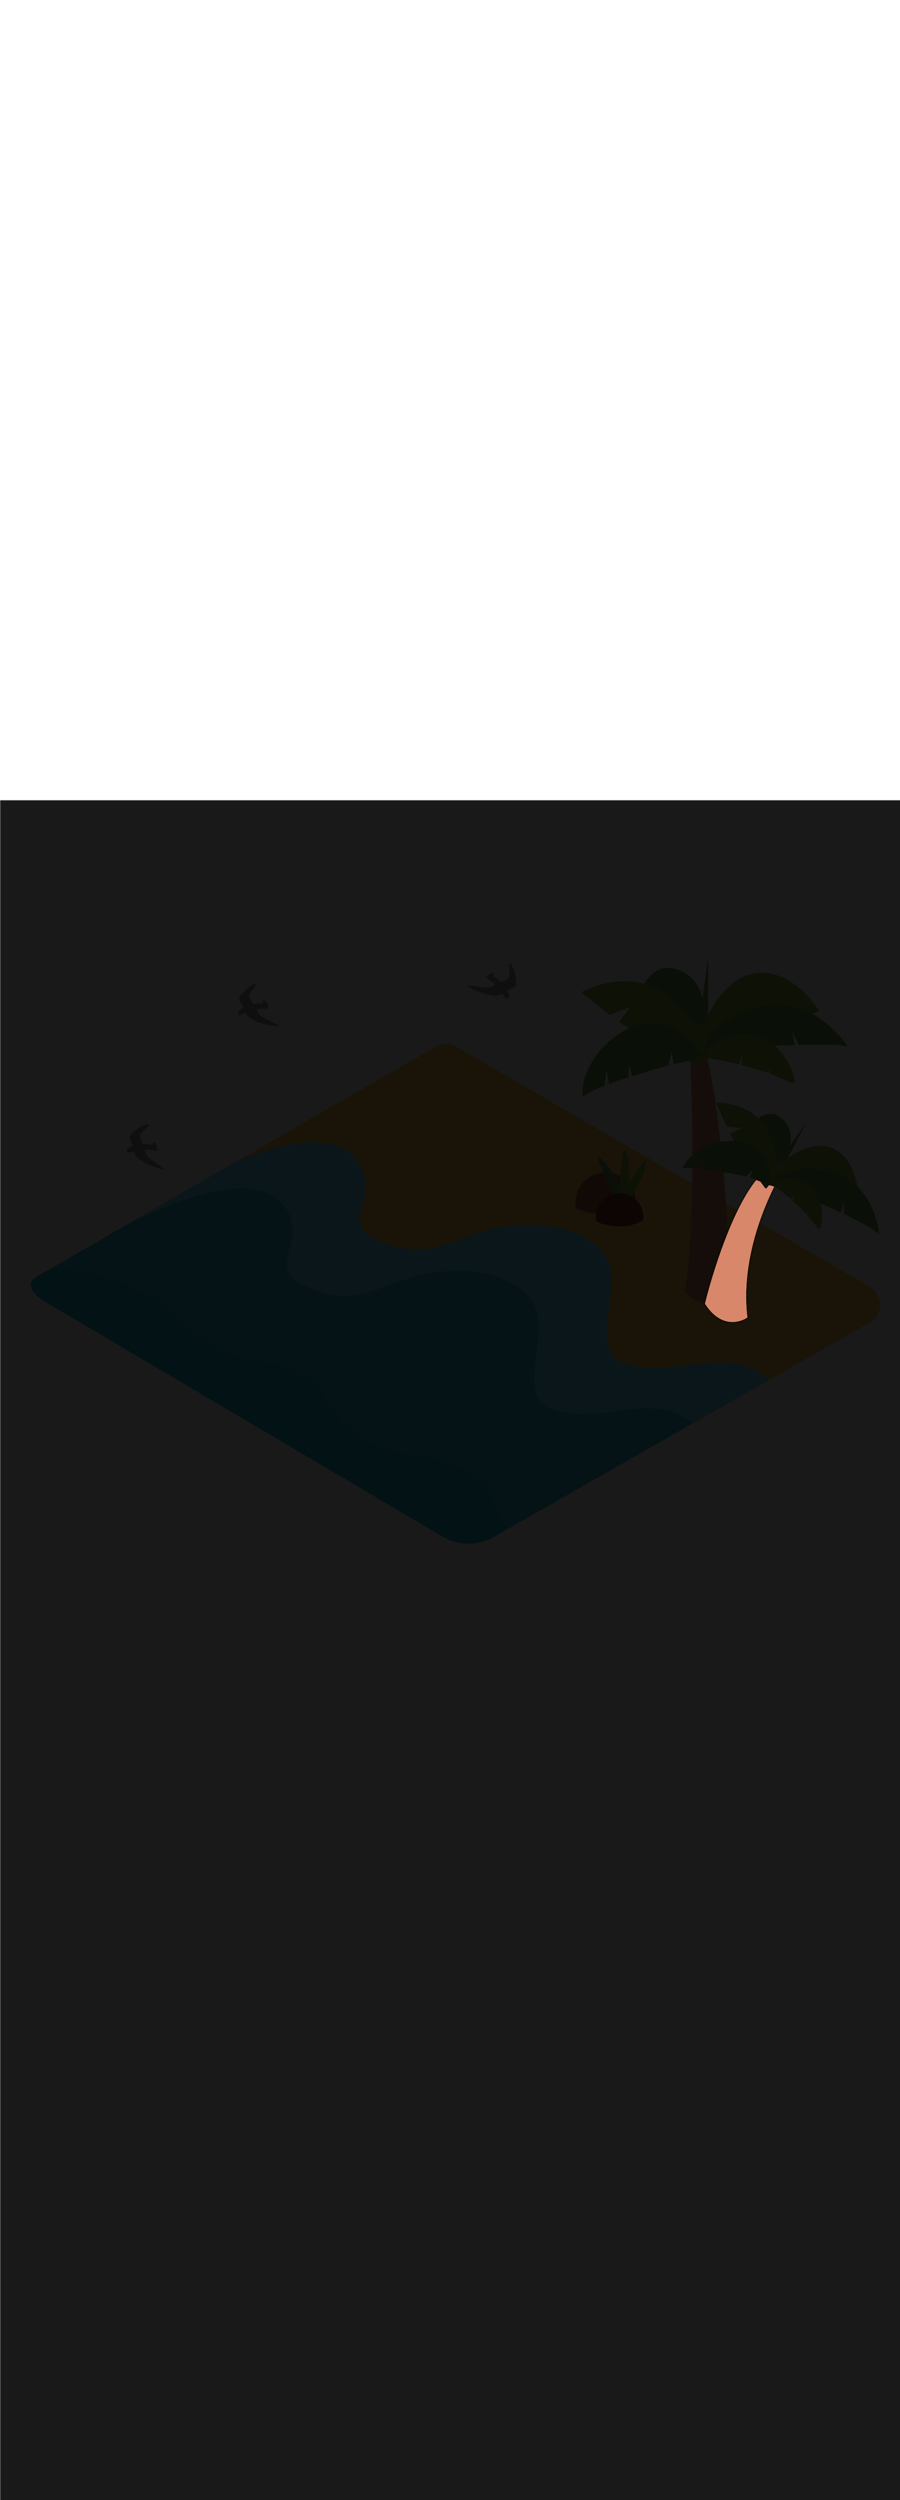 <ns0:svg xmlns:ns0="http://www.w3.org/2000/svg" version="1.1" id="Layer_1" x="0px" y="0px" viewBox="0 0 500 500" style="width: 180px;" xml:space="preserve" data-imageid="summer-landscape-48" imageName="Summer Landscape" class="illustrations_image"><ns0:defs><ns0:mask id="spotlight-mask"><ns0:rect x="0" y="0" width="100%" height="100%" fill="white" opacity="0.9" /><ns0:style type="text/css" fill="black" /><ns0:style type="text/css" style="" fill="black" /><ns0:path class="st8_summer-landscape-48" d="M 391.782 279.974 L 392.094 280.451 L 392.099 280.458 L 392.413 280.921 L 392.417 280.927 L 392.732 281.375 L 392.737 281.382 L 393.053 281.816 L 393.058 281.823 L 393.374 282.242 L 393.38 282.249 L 393.697 282.655 L 393.702 282.662 L 394.02 283.053 L 394.026 283.06 L 394.344 283.438 L 394.35 283.445 L 394.669 283.81 L 394.675 283.817 L 394.995 284.169 L 395.001 284.176 L 395.321 284.514 L 395.327 284.521 L 395.647 284.847 L 395.654 284.854 L 395.974 285.168 L 395.981 285.175 L 396.301 285.476 L 396.309 285.482 L 396.629 285.771 L 396.636 285.778 L 396.956 286.055 L 396.964 286.062 L 397.283 286.327 L 397.292 286.334 L 397.611 286.587 L 397.619 286.594 L 397.938 286.836 L 397.947 286.843 L 398.265 287.074 L 398.274 287.08 L 398.592 287.301 L 398.601 287.307 L 398.918 287.516 L 398.927 287.522 L 399.243 287.721 L 399.253 287.727 L 399.568 287.916 L 399.578 287.922 L 399.892 288.1 L 399.902 288.106 L 400.216 288.275 L 400.226 288.28 L 400.538 288.439 L 400.549 288.444 L 400.86 288.594 L 400.87 288.598 L 401.18 288.739 L 401.191 288.743 L 401.499 288.875 L 401.51 288.879 L 401.817 289.001 L 401.827 289.005 L 402.133 289.119 L 402.144 289.123 L 402.448 289.228 L 402.458 289.232 L 402.761 289.329 L 402.771 289.332 L 403.072 289.421 L 403.083 289.424 L 403.381 289.505 L 403.392 289.508 L 403.689 289.581 L 403.699 289.584 L 403.994 289.649 L 404.005 289.652 L 404.297 289.71 L 404.308 289.712 L 404.598 289.764 L 404.608 289.766 L 404.896 289.811 L 404.907 289.812 L 405.192 289.85 L 405.203 289.852 L 405.485 289.883 L 405.496 289.884 L 405.776 289.91 L 405.786 289.911 L 406.064 289.93 L 406.074 289.931 L 406.349 289.944 L 406.359 289.945 L 406.631 289.953 L 406.641 289.953 L 406.91 289.956 L 406.92 289.956 L 407.185 289.953 L 407.195 289.953 L 407.458 289.945 L 407.467 289.945 L 407.727 289.933 L 407.736 289.932 L 407.993 289.915 L 408.002 289.915 L 408.255 289.893 L 408.264 289.892 L 408.513 289.867 L 408.522 289.866 L 408.768 289.836 L 408.776 289.835 L 409.019 289.802 L 409.027 289.801 L 409.266 289.764 L 409.274 289.763 L 409.509 289.722 L 409.516 289.721 L 409.747 289.678 L 409.755 289.676 L 409.982 289.63 L 409.99 289.628 L 410.213 289.579 L 410.22 289.577 L 410.439 289.526 L 410.446 289.524 L 410.66 289.47 L 410.667 289.468 L 410.878 289.412 L 410.884 289.41 L 411.09 289.352 L 411.097 289.35 L 411.298 289.29 L 411.304 289.288 L 411.501 289.227 L 411.507 289.225 L 411.699 289.162 L 411.705 289.16 L 411.893 289.097 L 411.899 289.095 L 412.081 289.03 L 412.087 289.028 L 412.264 288.962 L 412.27 288.96 L 412.442 288.894 L 412.448 288.892 L 412.615 288.826 L 412.62 288.824 L 412.782 288.757 L 412.788 288.755 L 412.944 288.689 L 412.95 288.687 L 413.101 288.621 L 413.106 288.619 L 413.252 288.553 L 413.257 288.551 L 413.397 288.487 L 413.402 288.484 L 413.536 288.421 L 413.541 288.418 L 413.67 288.356 L 413.674 288.354 L 413.798 288.292 L 413.802 288.29 L 413.919 288.23 L 413.923 288.228 L 414.035 288.17 L 414.039 288.168 L 414.144 288.112 L 414.148 288.11 L 414.247 288.056 L 414.251 288.054 L 414.344 288.002 L 414.348 288 L 414.434 287.951 L 414.438 287.949 L 414.518 287.902 L 414.521 287.9 L 414.595 287.857 L 414.598 287.855 L 414.665 287.815 L 414.669 287.813 L 414.729 287.776 L 414.732 287.774 L 414.786 287.741 L 414.789 287.739 L 414.836 287.709 L 414.839 287.707 L 414.879 287.682 L 414.882 287.68 L 414.914 287.658 L 414.917 287.656 L 414.943 287.639 L 414.946 287.637 L 414.964 287.625 L 414.967 287.623 L 414.978 287.616 L 414.98 287.614 L 414.984 287.611 L 415.023 287.582 L 415.059 287.548 L 415.091 287.511 L 415.12 287.472 L 415.144 287.429 L 415.165 287.385 L 415.181 287.338 L 415.192 287.29 L 415.198 287.242 L 415.2 287.193 L 415.197 287.146 L 415.197 287.146 L 415.05 285.793 L 414.923 284.446 L 414.815 283.101 L 414.726 281.759 L 414.656 280.42 L 414.604 279.083 L 414.57 277.75 L 414.554 276.421 L 414.554 275.096 L 414.572 273.774 L 414.605 272.457 L 414.655 271.144 L 414.72 269.837 L 414.801 268.534 L 414.896 267.236 L 415.006 265.944 L 415.13 264.657 L 415.268 263.377 L 415.419 262.102 L 415.583 260.834 L 415.76 259.573 L 415.949 258.318 L 416.15 257.071 L 416.363 255.831 L 416.586 254.599 L 416.821 253.374 L 417.065 252.158 L 417.32 250.949 L 417.585 249.75 L 417.859 248.559 L 418.141 247.377 L 418.432 246.205 L 418.732 245.041 L 419.039 243.888 L 419.354 242.745 L 419.675 241.612 L 420.003 240.489 L 420.338 239.377 L 420.678 238.276 L 421.024 237.186 L 421.375 236.107 L 421.731 235.04 L 422.092 233.985 L 422.456 232.942 L 422.824 231.912 L 423.195 230.894 L 423.569 229.889 L 423.946 228.897 L 424.325 227.918 L 424.706 226.953 L 425.088 226.001 L 425.471 225.064 L 425.855 224.14 L 426.239 223.232 L 426.623 222.338 L 427.006 221.459 L 427.389 220.595 L 427.77 219.746 L 428.15 218.914 L 428.528 218.097 L 428.903 217.296 L 429.276 216.512 L 429.645 215.744 L 430.012 214.993 L 430.057 214.901 L 430.051 214.897 L 429.927 214.808 L 429.803 214.718 L 429.679 214.628 L 429.555 214.539 L 429.535 214.525 L 429.37 214.48 L 429.141 214.419 L 428.912 214.358 L 428.683 214.297 L 428.454 214.237 L 428.225 214.177 L 427.996 214.118 L 427.767 214.059 L 427.537 214.001 L 427.308 213.943 L 427.283 213.936 L 427.269 213.953 L 427.268 213.954 L 427.135 214.116 L 427.134 214.117 L 427.007 214.272 L 427.006 214.272 L 426.885 214.419 L 426.879 214.426 L 426.861 214.447 L 426.843 214.468 L 426.825 214.489 L 426.807 214.51 L 426.789 214.531 L 426.771 214.551 L 426.753 214.572 L 426.736 214.592 L 426.719 214.612 L 426.701 214.632 L 426.684 214.651 L 426.667 214.671 L 426.65 214.69 L 426.634 214.709 L 426.617 214.728 L 426.601 214.746 L 426.584 214.765 L 426.568 214.783 L 426.552 214.801 L 426.536 214.819 L 426.521 214.836 L 426.505 214.854 L 426.49 214.871 L 426.474 214.888 L 426.459 214.905 L 426.444 214.922 L 426.43 214.938 L 426.415 214.954 L 426.4 214.97 L 426.386 214.986 L 426.372 215.002 L 426.358 215.017 L 426.344 215.032 L 426.331 215.047 L 426.317 215.062 L 426.304 215.077 L 426.291 215.091 L 426.278 215.105 L 426.265 215.119 L 426.252 215.133 L 426.24 215.147 L 426.227 215.16 L 426.215 215.173 L 426.203 215.186 L 426.193 215.197 L 426.171 215.227 L 426.147 215.261 L 426.123 215.294 L 426.074 215.361 L 426.05 215.394 L 426.001 215.461 L 425.977 215.494 L 425.953 215.527 L 425.929 215.561 L 425.904 215.594 L 425.873 215.632 L 425.839 215.668 L 425.801 215.699 L 425.76 215.727 L 425.717 215.75 L 425.672 215.77 L 425.625 215.784 L 425.577 215.794 L 425.528 215.799 L 425.478 215.8 L 425.429 215.795 L 425.381 215.786 L 425.334 215.772 L 425.288 215.753 L 425.245 215.73 L 425.204 215.703 L 425.165 215.672 L 425.13 215.637 L 425.099 215.599 L 424.978 215.436 L 424.735 215.111 L 424.614 214.948 L 424.493 214.786 L 424.372 214.623 L 424.251 214.46 L 424.129 214.298 L 424.008 214.135 L 423.887 213.973 L 423.766 213.81 L 423.645 213.647 L 423.523 213.485 L 423.402 213.322 L 423.281 213.159 L 423.16 212.997 L 422.917 212.672 L 422.796 212.509 L 422.675 212.346 L 422.554 212.184 L 422.432 212.021 L 422.367 211.933 L 422.344 211.925 L 422.272 211.898 L 422.2 211.872 L 422.128 211.845 L 422.057 211.819 L 421.985 211.793 L 421.913 211.767 L 421.841 211.742 L 421.769 211.716 L 421.697 211.691 L 421.625 211.665 L 421.554 211.64 L 421.482 211.615 L 421.41 211.59 L 421.338 211.566 L 421.266 211.541 L 421.194 211.517 L 421.122 211.492 L 421.05 211.468 L 420.978 211.444 L 420.906 211.42 L 420.835 211.397 L 420.763 211.373 L 420.691 211.349 L 420.619 211.326 L 420.547 211.303 L 420.475 211.28 L 420.403 211.257 L 420.331 211.234 L 420.259 211.211 L 420.187 211.189 L 420.115 211.166 L 420.074 211.153 L 419.415 212.004 L 419.409 212.012 L 418.747 212.898 L 418.742 212.905 L 418.086 213.816 L 418.081 213.823 L 417.431 214.758 L 417.427 214.764 L 416.783 215.721 L 416.779 215.727 L 416.141 216.705 L 416.137 216.711 L 415.506 217.71 L 415.503 217.715 L 414.878 218.733 L 414.875 218.739 L 414.256 219.775 L 414.253 219.78 L 413.642 220.834 L 413.639 220.839 L 413.034 221.909 L 413.031 221.914 L 412.433 223 L 412.43 223.005 L 411.839 224.105 L 411.836 224.109 L 411.252 225.223 L 411.25 225.227 L 410.672 226.353 L 410.67 226.357 L 410.099 227.495 L 410.097 227.499 L 409.534 228.647 L 409.532 228.651 L 408.976 229.809 L 408.974 229.813 L 408.425 230.979 L 408.423 230.982 L 407.882 232.156 L 407.88 232.16 L 407.346 233.34 L 407.345 233.343 L 406.818 234.53 L 406.816 234.533 L 406.297 235.723 L 406.296 235.726 L 405.785 236.921 L 405.783 236.924 L 405.28 238.12 L 405.279 238.123 L 404.783 239.322 L 404.782 239.324 L 404.294 240.524 L 404.293 240.526 L 403.813 241.725 L 403.812 241.728 L 403.34 242.925 L 403.339 242.928 L 402.876 244.123 L 402.875 244.125 L 402.419 245.317 L 402.418 245.319 L 401.971 246.507 L 401.97 246.509 L 401.532 247.692 L 401.531 247.694 L 401.101 248.87 L 401.1 248.872 L 400.678 250.041 L 400.678 250.043 L 400.265 251.203 L 400.264 251.205 L 399.859 252.357 L 399.859 252.359 L 399.463 253.5 L 399.463 253.502 L 399.076 254.632 L 399.075 254.633 L 398.698 255.751 L 398.697 255.753 L 398.328 256.858 L 398.328 256.859 L 397.968 257.95 L 397.968 257.951 L 397.617 259.027 L 397.617 259.028 L 397.276 260.087 L 397.275 260.089 L 396.943 261.131 L 396.943 261.132 L 396.62 262.156 L 396.62 262.158 L 396.307 263.163 L 396.307 263.164 L 396.003 264.149 L 396.003 264.15 L 395.709 265.114 L 395.709 265.115 L 395.425 266.057 L 395.424 266.058 L 395.15 266.976 L 395.15 266.978 L 394.886 267.872 L 394.885 267.874 L 394.631 268.743 L 394.631 268.744 L 394.387 269.588 L 394.386 269.589 L 394.152 270.405 L 394.152 270.406 L 393.928 271.195 L 393.928 271.196 L 393.714 271.955 L 393.714 271.957 L 393.511 272.686 L 393.51 272.687 L 393.318 273.386 L 393.317 273.387 L 393.135 274.053 L 393.135 274.055 L 392.963 274.688 L 392.963 274.689 L 392.802 275.289 L 392.802 275.29 L 392.652 275.855 L 392.652 275.856 L 392.512 276.385 L 392.512 276.386 L 392.384 276.878 L 392.384 276.879 L 392.266 277.333 L 392.266 277.335 L 392.16 277.75 L 392.159 277.751 L 392.064 278.126 L 392.064 278.128 L 391.98 278.462 L 391.98 278.464 L 391.907 278.756 L 391.907 278.758 L 391.846 279.008 L 391.846 279.01 L 391.796 279.216 L 391.795 279.218 L 391.757 279.38 L 391.757 279.383 L 391.73 279.499 L 391.729 279.506 L 391.714 279.575 L 391.708 279.611 L 391.705 279.632 L 391.7 279.682 L 391.701 279.732 L 391.707 279.782 L 391.718 279.831 L 391.733 279.879 L 391.753 279.925 L 391.778 279.968 L 391.782 279.974 L 391.782 279.974 Z" id="element_119" fill="black" /><ns0:path class="st8_summer-landscape-48" d="M 391.782 279.974 L 392.094 280.451 L 392.099 280.458 L 392.413 280.921 L 392.417 280.927 L 392.732 281.375 L 392.737 281.382 L 393.053 281.816 L 393.058 281.823 L 393.374 282.242 L 393.38 282.249 L 393.697 282.655 L 393.702 282.662 L 394.02 283.053 L 394.026 283.06 L 394.344 283.438 L 394.35 283.445 L 394.669 283.81 L 394.675 283.817 L 394.995 284.169 L 395.001 284.176 L 395.321 284.514 L 395.327 284.521 L 395.647 284.847 L 395.654 284.854 L 395.974 285.168 L 395.981 285.175 L 396.301 285.476 L 396.309 285.482 L 396.629 285.771 L 396.636 285.778 L 396.956 286.055 L 396.964 286.062 L 397.283 286.327 L 397.292 286.334 L 397.611 286.587 L 397.619 286.594 L 397.938 286.836 L 397.947 286.843 L 398.265 287.074 L 398.274 287.08 L 398.592 287.301 L 398.601 287.307 L 398.918 287.516 L 398.927 287.522 L 399.243 287.721 L 399.253 287.727 L 399.568 287.916 L 399.578 287.922 L 399.892 288.1 L 399.902 288.106 L 400.216 288.275 L 400.226 288.28 L 400.538 288.439 L 400.549 288.444 L 400.86 288.594 L 400.87 288.598 L 401.18 288.739 L 401.191 288.743 L 401.499 288.875 L 401.51 288.879 L 401.817 289.001 L 401.827 289.005 L 402.133 289.119 L 402.144 289.123 L 402.448 289.228 L 402.458 289.232 L 402.761 289.329 L 402.771 289.332 L 403.072 289.421 L 403.083 289.424 L 403.381 289.505 L 403.392 289.508 L 403.689 289.581 L 403.699 289.584 L 403.994 289.649 L 404.005 289.652 L 404.297 289.71 L 404.308 289.712 L 404.598 289.764 L 404.608 289.766 L 404.896 289.811 L 404.907 289.812 L 405.192 289.85 L 405.203 289.852 L 405.485 289.883 L 405.496 289.884 L 405.776 289.91 L 405.786 289.911 L 406.064 289.93 L 406.074 289.931 L 406.349 289.944 L 406.359 289.945 L 406.631 289.953 L 406.641 289.953 L 406.91 289.956 L 406.92 289.956 L 407.185 289.953 L 407.195 289.953 L 407.458 289.945 L 407.467 289.945 L 407.727 289.933 L 407.736 289.932 L 407.993 289.915 L 408.002 289.915 L 408.255 289.893 L 408.264 289.892 L 408.513 289.867 L 408.522 289.866 L 408.768 289.836 L 408.776 289.835 L 409.019 289.802 L 409.027 289.801 L 409.266 289.764 L 409.274 289.763 L 409.509 289.722 L 409.516 289.721 L 409.747 289.678 L 409.755 289.676 L 409.982 289.63 L 409.99 289.628 L 410.213 289.579 L 410.22 289.577 L 410.439 289.526 L 410.446 289.524 L 410.66 289.47 L 410.667 289.468 L 410.878 289.412 L 410.884 289.41 L 411.09 289.352 L 411.097 289.35 L 411.298 289.29 L 411.304 289.288 L 411.501 289.227 L 411.507 289.225 L 411.699 289.162 L 411.705 289.16 L 411.893 289.097 L 411.899 289.095 L 412.081 289.03 L 412.087 289.028 L 412.264 288.962 L 412.27 288.96 L 412.442 288.894 L 412.448 288.892 L 412.615 288.826 L 412.62 288.824 L 412.782 288.757 L 412.788 288.755 L 412.944 288.689 L 412.95 288.687 L 413.101 288.621 L 413.106 288.619 L 413.252 288.553 L 413.257 288.551 L 413.397 288.487 L 413.402 288.484 L 413.536 288.421 L 413.541 288.418 L 413.67 288.356 L 413.674 288.354 L 413.798 288.292 L 413.802 288.29 L 413.919 288.23 L 413.923 288.228 L 414.035 288.17 L 414.039 288.168 L 414.144 288.112 L 414.148 288.11 L 414.247 288.056 L 414.251 288.054 L 414.344 288.002 L 414.348 288 L 414.434 287.951 L 414.438 287.949 L 414.518 287.902 L 414.521 287.9 L 414.595 287.857 L 414.598 287.855 L 414.665 287.815 L 414.669 287.813 L 414.729 287.776 L 414.732 287.774 L 414.786 287.741 L 414.789 287.739 L 414.836 287.709 L 414.839 287.707 L 414.879 287.682 L 414.882 287.68 L 414.914 287.658 L 414.917 287.656 L 414.943 287.639 L 414.946 287.637 L 414.964 287.625 L 414.967 287.623 L 414.978 287.616 L 414.98 287.614 L 414.984 287.611 L 415.023 287.582 L 415.059 287.548 L 415.091 287.511 L 415.12 287.472 L 415.144 287.429 L 415.165 287.385 L 415.181 287.338 L 415.192 287.29 L 415.198 287.242 L 415.2 287.193 L 415.197 287.146 L 415.197 287.146 L 415.05 285.793 L 414.923 284.446 L 414.815 283.101 L 414.726 281.759 L 414.656 280.42 L 414.604 279.083 L 414.57 277.75 L 414.554 276.421 L 414.554 275.096 L 414.572 273.774 L 414.605 272.457 L 414.655 271.144 L 414.72 269.837 L 414.801 268.534 L 414.896 267.236 L 415.006 265.944 L 415.13 264.657 L 415.268 263.377 L 415.419 262.102 L 415.583 260.834 L 415.76 259.573 L 415.949 258.318 L 416.15 257.071 L 416.363 255.831 L 416.586 254.599 L 416.821 253.374 L 417.065 252.158 L 417.32 250.949 L 417.585 249.75 L 417.859 248.559 L 418.141 247.377 L 418.432 246.205 L 418.732 245.041 L 419.039 243.888 L 419.354 242.745 L 419.675 241.612 L 420.003 240.489 L 420.338 239.377 L 420.678 238.276 L 421.024 237.186 L 421.375 236.107 L 421.731 235.04 L 422.092 233.985 L 422.456 232.942 L 422.824 231.912 L 423.195 230.894 L 423.569 229.889 L 423.946 228.897 L 424.325 227.918 L 424.706 226.953 L 425.088 226.001 L 425.471 225.064 L 425.855 224.14 L 426.239 223.232 L 426.623 222.338 L 427.006 221.459 L 427.389 220.595 L 427.77 219.746 L 428.15 218.914 L 428.528 218.097 L 428.903 217.296 L 429.276 216.512 L 429.645 215.744 L 430.012 214.993 L 430.057 214.901 L 430.051 214.897 L 429.927 214.808 L 429.803 214.718 L 429.679 214.628 L 429.555 214.539 L 429.535 214.525 L 429.37 214.48 L 429.141 214.419 L 428.912 214.358 L 428.683 214.297 L 428.454 214.237 L 428.225 214.177 L 427.996 214.118 L 427.767 214.059 L 427.537 214.001 L 427.308 213.943 L 427.283 213.936 L 427.269 213.953 L 427.268 213.954 L 427.135 214.116 L 427.134 214.117 L 427.007 214.272 L 427.006 214.272 L 426.885 214.419 L 426.879 214.426 L 426.861 214.447 L 426.843 214.468 L 426.825 214.489 L 426.807 214.51 L 426.789 214.531 L 426.771 214.551 L 426.753 214.572 L 426.736 214.592 L 426.719 214.612 L 426.701 214.632 L 426.684 214.651 L 426.667 214.671 L 426.65 214.69 L 426.634 214.709 L 426.617 214.728 L 426.601 214.746 L 426.584 214.765 L 426.568 214.783 L 426.552 214.801 L 426.536 214.819 L 426.521 214.836 L 426.505 214.854 L 426.49 214.871 L 426.474 214.888 L 426.459 214.905 L 426.444 214.922 L 426.43 214.938 L 426.415 214.954 L 426.4 214.97 L 426.386 214.986 L 426.372 215.002 L 426.358 215.017 L 426.344 215.032 L 426.331 215.047 L 426.317 215.062 L 426.304 215.077 L 426.291 215.091 L 426.278 215.105 L 426.265 215.119 L 426.252 215.133 L 426.24 215.147 L 426.227 215.16 L 426.215 215.173 L 426.203 215.186 L 426.193 215.197 L 426.171 215.227 L 426.147 215.261 L 426.123 215.294 L 426.074 215.361 L 426.05 215.394 L 426.001 215.461 L 425.977 215.494 L 425.953 215.527 L 425.929 215.561 L 425.904 215.594 L 425.873 215.632 L 425.839 215.668 L 425.801 215.699 L 425.76 215.727 L 425.717 215.75 L 425.672 215.77 L 425.625 215.784 L 425.577 215.794 L 425.528 215.799 L 425.478 215.8 L 425.429 215.795 L 425.381 215.786 L 425.334 215.772 L 425.288 215.753 L 425.245 215.73 L 425.204 215.703 L 425.165 215.672 L 425.13 215.637 L 425.099 215.599 L 424.978 215.436 L 424.735 215.111 L 424.614 214.948 L 424.493 214.786 L 424.372 214.623 L 424.251 214.46 L 424.129 214.298 L 424.008 214.135 L 423.887 213.973 L 423.766 213.81 L 423.645 213.647 L 423.523 213.485 L 423.402 213.322 L 423.281 213.159 L 423.16 212.997 L 422.917 212.672 L 422.796 212.509 L 422.675 212.346 L 422.554 212.184 L 422.432 212.021 L 422.367 211.933 L 422.344 211.925 L 422.272 211.898 L 422.2 211.872 L 422.128 211.845 L 422.057 211.819 L 421.985 211.793 L 421.913 211.767 L 421.841 211.742 L 421.769 211.716 L 421.697 211.691 L 421.625 211.665 L 421.554 211.64 L 421.482 211.615 L 421.41 211.59 L 421.338 211.566 L 421.266 211.541 L 421.194 211.517 L 421.122 211.492 L 421.05 211.468 L 420.978 211.444 L 420.906 211.42 L 420.835 211.397 L 420.763 211.373 L 420.691 211.349 L 420.619 211.326 L 420.547 211.303 L 420.475 211.28 L 420.403 211.257 L 420.331 211.234 L 420.259 211.211 L 420.187 211.189 L 420.115 211.166 L 420.074 211.153 L 419.415 212.004 L 419.409 212.012 L 418.747 212.898 L 418.742 212.905 L 418.086 213.816 L 418.081 213.823 L 417.431 214.758 L 417.427 214.764 L 416.783 215.721 L 416.779 215.727 L 416.141 216.705 L 416.137 216.711 L 415.506 217.71 L 415.503 217.715 L 414.878 218.733 L 414.875 218.739 L 414.256 219.775 L 414.253 219.78 L 413.642 220.834 L 413.639 220.839 L 413.034 221.909 L 413.031 221.914 L 412.433 223 L 412.43 223.005 L 411.839 224.105 L 411.836 224.109 L 411.252 225.223 L 411.25 225.227 L 410.672 226.353 L 410.67 226.357 L 410.099 227.495 L 410.097 227.499 L 409.534 228.647 L 409.532 228.651 L 408.976 229.809 L 408.974 229.813 L 408.425 230.979 L 408.423 230.982 L 407.882 232.156 L 407.88 232.16 L 407.346 233.34 L 407.345 233.343 L 406.818 234.53 L 406.816 234.533 L 406.297 235.723 L 406.296 235.726 L 405.785 236.921 L 405.783 236.924 L 405.28 238.12 L 405.279 238.123 L 404.783 239.322 L 404.782 239.324 L 404.294 240.524 L 404.293 240.526 L 403.813 241.725 L 403.812 241.728 L 403.34 242.925 L 403.339 242.928 L 402.876 244.123 L 402.875 244.125 L 402.419 245.317 L 402.418 245.319 L 401.971 246.507 L 401.97 246.509 L 401.532 247.692 L 401.531 247.694 L 401.101 248.87 L 401.1 248.872 L 400.678 250.041 L 400.678 250.043 L 400.265 251.203 L 400.264 251.205 L 399.859 252.357 L 399.859 252.359 L 399.463 253.5 L 399.463 253.502 L 399.076 254.632 L 399.075 254.633 L 398.698 255.751 L 398.697 255.753 L 398.328 256.858 L 398.328 256.859 L 397.968 257.95 L 397.968 257.951 L 397.617 259.027 L 397.617 259.028 L 397.276 260.087 L 397.275 260.089 L 396.943 261.131 L 396.943 261.132 L 396.62 262.156 L 396.62 262.158 L 396.307 263.163 L 396.307 263.164 L 396.003 264.149 L 396.003 264.15 L 395.709 265.114 L 395.709 265.115 L 395.425 266.057 L 395.424 266.058 L 395.15 266.976 L 395.15 266.978 L 394.886 267.872 L 394.885 267.874 L 394.631 268.743 L 394.631 268.744 L 394.387 269.588 L 394.386 269.589 L 394.152 270.405 L 394.152 270.406 L 393.928 271.195 L 393.928 271.196 L 393.714 271.955 L 393.714 271.957 L 393.511 272.686 L 393.51 272.687 L 393.318 273.386 L 393.317 273.387 L 393.135 274.053 L 393.135 274.055 L 392.963 274.688 L 392.963 274.689 L 392.802 275.289 L 392.802 275.29 L 392.652 275.855 L 392.652 275.856 L 392.512 276.385 L 392.512 276.386 L 392.384 276.878 L 392.384 276.879 L 392.266 277.333 L 392.266 277.335 L 392.16 277.75 L 392.159 277.751 L 392.064 278.126 L 392.064 278.128 L 391.98 278.462 L 391.98 278.464 L 391.907 278.756 L 391.907 278.758 L 391.846 279.008 L 391.846 279.01 L 391.796 279.216 L 391.795 279.218 L 391.757 279.38 L 391.757 279.383 L 391.73 279.499 L 391.729 279.506 L 391.714 279.575 L 391.708 279.611 L 391.705 279.632 L 391.7 279.682 L 391.701 279.732 L 391.707 279.782 L 391.718 279.831 L 391.733 279.879 L 391.753 279.925 L 391.778 279.968 L 391.782 279.974 L 391.782 279.974 Z" id="element_119" style="" fill="black" /></ns0:mask></ns0:defs><ns0:style type="text/css">
	.st0_summer-landscape-48{fill:#FFC745;}
	.st1_summer-landscape-48{fill:#68E1FD;}
	.st2_summer-landscape-48{opacity:0.56;fill:#01B1C8;enable-background:new    ;}
	.st3_summer-landscape-48{opacity:0.64;}
	.st4_summer-landscape-48{fill:#636560;}
	.st5_summer-landscape-48{opacity:0.63;}
	.st6_summer-landscape-48{fill:url(#SVGID_1_);}
	.st7_summer-landscape-48{fill:#6A9546;}
	.st8_summer-landscape-48{fill:#D8876A;}
	.st9_summer-landscape-48{fill:#85B23B;}
	.st10_summer-landscape-48{fill:#A55942;}
	.st11_summer-landscape-48{fill:#7F3726;}
</ns0:style>
<ns0:g id="background_summer-landscape-48">
	<ns0:path class="st0_summer-landscape-48" d="M482.9,270.2L252.4,136.4c-3.4-2-8.4-0.6-11.7,1.4l-110,63.4c21.2-8.8,52.1-17.9,65.7-3.3&#10;&#09;&#09;c21.6,23.2-19,39.3,25.7,50.8c18.6,4.8,35.3-6.7,52.9-10.6c19-4.1,48.3-3.2,61,14.6c11.2,15.6-9.4,53.1,10.5,60.1&#10;&#09;&#09;c27.9,9.8,56.8-10.9,79,8l-40.6,25.5l0.1,0l99.2-56.6C491.2,285.6,489.9,274.2,482.9,270.2z" />
	<ns0:path class="st1_summer-landscape-48 targetColor" d="M68.3,237.1c0,0,65.9-36.9,87.5-13.7s-19,39.3,25.7,50.8c18.6,4.8,35.3-6.7,52.9-10.6c19-4.1,48.3-3.2,61,14.6&#10;&#09;&#09;c11.2,15.6-9.4,53.1,10.5,60.1c27.9,9.8,56.7-10.9,78.9,7.9l40.6-25.5c-22.2-18.9-51.1,1.8-79-8c-19.9-7,0.7-44.5-10.5-60.1&#10;&#09;&#09;c-12.7-17.7-42-18.7-61-14.6c-17.7,3.9-34.3,15.4-52.9,10.6c-44.8-11.5-4.1-27.6-25.7-50.8c-13.6-14.6-44.5-5.5-65.7,3.3&#10;&#09;&#09;L68.3,237.1z" style="fill: rgb(104, 225, 253);" />
	<ns0:path class="st1_summer-landscape-48 targetColor" d="M384.9,346.2c-22.2-18.8-51.1,1.8-78.9-7.9c-19.9-7,0.7-44.5-10.5-60.1c-12.7-17.8-42-18.7-61-14.6&#10;&#09;&#09;c-17.7,3.9-34.3,15.4-52.9,10.6c-44.8-11.5-4.1-27.6-25.7-50.8s-87.5,13.7-87.5,13.7l0,0l-7.1,4l-1.2,0.8l-35.6,20.5l-4.3,2.5&#10;&#09;&#09;c-6.8,4.2-0.8,10.7,6.2,14.6l219.7,129.8c9,5.1,20,5,28.9-0.2l6.2-3.6l15.9-9.1l86.5-49.4L384.9,346.2L384.9,346.2z" style="fill: rgb(104, 225, 253);" />
	<ns0:path class="st2_summer-landscape-48" d="M384.9,346.2c-22.2-18.8-51.1,1.8-78.9-7.9c-19.9-7,0.7-44.5-10.5-60.1c-12.7-17.8-42-18.7-61-14.6&#10;&#09;&#09;c-17.7,3.9-34.3,15.4-52.9,10.6c-44.8-11.5-4.1-27.6-25.7-50.8s-87.5,13.7-87.5,13.7l0,0l-7.1,4l-1.2,0.8l-35.6,20.5l-4.3,2.5&#10;&#09;&#09;c-6.8,4.2-0.8,10.7,6.2,14.6l219.7,129.8c9,5.1,20,5,28.9-0.2l6.2-3.6l15.9-9.1l86.5-49.4L384.9,346.2L384.9,346.2z" />
	<ns0:path class="st2_summer-landscape-48" d="M267.3,378.6l-16.4-9.8c-13.7-4.8-30-5.1-43.1-10.2c-10.8-4.1-18.5-11.7-24.2-21.5&#10;&#09;&#09;c-3.2-5.4-6.3-10.9-11.3-14.9c-0.9-0.7-1.8-1.4-2.8-2l-2.3-1.3c-4.2-2.2-8.7-3.9-13.4-4.8c-11.6-2.6-23.4-3.4-34-9.5&#10;&#09;&#09;s-19.3-15.3-28.8-23c-10.3-8.3-22.4-14.3-35.3-17.5c-8.1-1.9-16.4-3.3-24.7-4l-6.6,2.1l-4.3,2.5c-6.8,4.2-0.8,10.7,6.2,14.6&#10;&#09;&#09;l219.6,129.8c9,5.1,20,5,28.9-0.2l6.2-3.6c-3.3-7.2-5.2-15-9.8-21.8C270.3,381.9,268.9,380.2,267.3,378.6z" />
	<ns0:path class="st1_summer-landscape-48 targetColor" d="M384.9,346.2l42.2-24c-1.8-1.6-3.7-3-5.6-4.4C419.8,316.8,384.9,346.2,384.9,346.2z" style="fill: rgb(104, 225, 253);" />
</ns0:g>
<ns0:g id="birds_summer-landscape-48">
	<ns0:g class="st3_summer-landscape-48">
		<ns0:path class="st4_summer-landscape-48" d="M274.4,103.1c-0.2,0.3-1.5,1.1-3.7,1.1s-11-1.4-11.4-1.1s8.9,4.9,12.5,5.2s4.6,1,7.7-1.1s2.5-1.9,5.9-3&#10;&#09;&#09;&#09;S285,90.9,283.4,91s0.8,6.3-1.1,8.1S275.4,101.7,274.4,103.1z" />
		<ns0:path class="st4_summer-landscape-48" d="M278,105.7c0.8,1.6,1.8,3.1,3,4.5c1.2,1.1,3.1-1.5,0-5.2s-3.7-5.8-5.8-6.2s0.1-3.2-1.5-2.9s-4.8,2.5-3.1,3.2&#10;&#09;&#09;&#09;s6.7,5.3,6.7,5.3" />
	</ns0:g>
	<ns0:g class="st5_summer-landscape-48">
		<ns0:path class="st4_summer-landscape-48" d="M80.8,195.2c-0.1,0.4,0.3,1.8,1.9,3.3s8.9,6.6,9,7s-9.8-2.6-12.6-4.8s-4-2.5-4.8-6.1s-0.5-3.1-2.2-6.2&#10;&#09;&#09;&#09;s9.4-9.3,10.4-8.2s-4.9,4-4.8,6.6S81.1,193.6,80.8,195.2z" />
		<ns0:path class="st4_summer-landscape-48" d="M76.5,194.6c-1.7,0.6-3.5,1-5.3,1.2c-1.7-0.1-1.2-3.2,3.6-3.8s6.6-1.6,8.4-0.5s2.1-2.4,3.1-1s1.8,5.1,0.1,4.4&#10;&#09;&#09;&#09;s-8.5-0.8-8.5-0.8" />
	</ns0:g>
	<ns0:g class="st5_summer-landscape-48">
		<ns0:path class="st4_summer-landscape-48" d="M142.8,117.1c0,0.4,0.6,1.7,2.5,3s9.9,4.9,10.1,5.4s-10.1-0.8-13.2-2.6s-4.4-1.8-5.8-5.2s-1-3-3.2-5.8&#10;&#09;&#09;&#09;s7.7-10.8,8.9-9.9s-4.2,4.8-3.6,7.3S142.8,115.4,142.8,117.1z" />
		<ns0:path class="st4_summer-landscape-48" d="M138.4,117.3c-1.6,0.9-3.3,1.6-5,2.1c-1.6,0.2-1.8-3,2.9-4.3s6.3-2.7,8.2-2s1.6-2.7,2.9-1.6s2.6,4.7,0.9,4.4&#10;&#09;&#09;&#09;s-8.6,0.7-8.6,0.7" />
	</ns0:g>
</ns0:g>
<ns0:g id="plants_summer-landscape-48">
	
		<ns0:linearGradient id="SVGID_1_-summer-landscape-48" gradientUnits="userSpaceOnUse" x1="406.108" y1="240.75" x2="373.488" y2="209.731" gradientTransform="matrix(1 0 0 -1 0 502)">
		<ns0:stop offset="0" style="stop-color:#354E53" />
		<ns0:stop offset="1" style="stop-color:#354E53;stop-opacity:0" />
	</ns0:linearGradient>
	<ns0:path class="st6_summer-landscape-48" d="M376.6,321.8l38.1-34.6l-17-28.1l-60,33C345.5,297.6,368.8,316.2,376.6,321.8z" />
	<ns0:polyline class="st7_summer-landscape-48" points="387.8,129.9 393.4,87 393.4,125.8 &#09;" />
	<ns0:path class="st7_summer-landscape-48" d="M380.7,96.2c16.3,9.3,10.5,41.2,8.6,49.7c-0.3,1.4-0.5,2.1-0.5,2.1" />
	<ns0:path class="st7_summer-landscape-48" d="M361.8,103.4l24.4,21l-0.6-15.9c0,0,1.8-13.1-11.6-14.5S361.8,103.4,361.8,103.4z" />
	<ns0:path class="st8_summer-landscape-48" d="M392.1,279.8c-4.6-0.6-8.8-2.9-11.6-6.6c7.7-48.5,2.4-141.1,2.4-141.1l6.6-0.9&#10;&#09;&#09;c12.6,36.4,16.2,128.6,16.8,146.9C402.2,280.3,396.6,280.4,392.1,279.8z" />
	<ns0:path class="st9_summer-landscape-48" d="M422,96c20-0.9,33.1,21.3,33.1,21.3l-65.3,24.9l-2.7-16.2" />
	<ns0:path class="st9_summer-landscape-48" d="M391.9,122.6c0,0,10-25.7,30.1-26.6" />
	<ns0:path class="st7_summer-landscape-48" d="M449.7,135.8c-2,0-4,0.1-5.9,0.1l-3.8-7.4l1.5,7.5c-5.4,0.2-10.8,0.5-16.2,0.8l-4.9,0.3&#10;&#09;&#09;c-0.6-2.5-1.4-5.2-2.2-6.4c-0.2-0.3-0.1,3.3,0.1,6.6c-9.5,0.6-18.9,2-28.2,4.2l0.9-2.9c0,0,3.5-17.2,32.5-23.8s47.2,21.8,47.2,21.8&#10;&#09;&#09;l-0.6,0.1C463.4,135.5,456.5,135.8,449.7,135.8z" />
	<ns0:path class="st7_summer-landscape-48" d="M380.7,96.2c-18.9-10.7-24.9,11.1-24.9,11.1" />
	<ns0:path class="st9_summer-landscape-48" d="M389.8,142.2c0,0,4.7-16.8-18.3-33.6s-48.6-1.8-48.6-1.8l15.9,12.7l11.6-4.7l-6.4,8.4l13.5,9.1&#10;&#09;&#09;c0,0,8.7-5.8,11.6-7.4c0.6-0.4-6,10.6-6,10.6l25.8,12.4L389.8,142.2z" />
	<ns0:path class="st7_summer-landscape-48" d="M374.1,146.8l-0.8-7.5l-2.1,8.2c-6.7,1.7-13.3,3.8-19.9,5.9l-1.8-6.6l-0.5,7.3c-3.6,1.1-7.1,2.3-10.6,3.6&#10;&#09;&#09;l-1.4-8.1l-1.2,9.1c-4.3,1.6-8.3,3.6-12.2,6c-1.3-17.4,16.5-38.2,35.8-40.7c19.7-2.6,30.5,18.1,30.5,18.1l-5.1,2.4&#10;&#09;&#09;C381.1,145.2,377.6,146,374.1,146.8z" />
	<ns0:path class="st9_summer-landscape-48" d="M427.4,151.9l1-4.1l-1.7,3.8c-4.8-1.7-9.7-3.2-14.7-4.5l0.2-5.1l-1.7,4.7c-7.1-1.7-14.3-2.9-21.5-3.8&#10;&#09;&#09;c1.4-2.2,7.3-10.2,22.1-12.9c16.3-2.9,30,15.8,30.3,27.2l-2-0.3C435.5,155.2,431.5,153.5,427.4,151.9z" />
	<ns0:path class="st8_summer-landscape-48" d="M437.3,200.9c0,0-27.8,41.5-22.6,86.3c0,0-12.2,8.5-22.5-7.5C392.1,279.8,411.4,200.3,437.3,200.9z" />
	<ns0:polyline class="st7_summer-landscape-48" points="430.6,203.7 448.2,178.8 435.5,202.9 &#09;" />
	<ns0:path class="st7_summer-landscape-48" d="M437.3,180.4c7.1,11.1-6.9,29-10.8,33.7c-0.6,0.7-1,1.1-1,1.1" />
	<ns0:path class="st7_summer-landscape-48" d="M423.2,178.7l8.3,21l4.8-10.1c0,0,5.4-7.5-2.5-12.8S423.2,178.7,423.2,178.7z" />
	<ns0:path class="st9_summer-landscape-48" d="M463,193.7c12.7,6,13.6,24,13.6,24l-48.7-5.7l3.6-11" />
	<ns0:path class="st9_summer-landscape-48" d="M435.6,200.5c0,0,14.6-12.7,27.4-6.8" />
	<ns0:path class="st7_summer-landscape-48" d="M473.2,232.1c-1.5-0.8-2.9-1.5-4.4-2.1l0.1-6.9l-1.8,6.1c-4-1.9-8.1-3.8-12.2-5.7c-1.2-0.6-2.5-1.1-3.7-1.6&#10;&#09;&#09;c0.6-1.8,0.9-3.7,0.8-5.6c0-0.3-1.3,2.4-2.5,4.9c-7.2-3.3-14.7-5.9-22.3-7.8l1.8-1.7c0,0,9.2-11.2,33.1-5s26.3,34.2,26.3,34.2&#10;&#09;&#09;l-0.4-0.2C483.4,237.2,478.2,234.7,473.2,232.1z" />
	<ns0:path class="st7_summer-landscape-48" d="M437.3,180.4c-8.2-12.8-19.1-1.2-19.1-1.2" />
	<ns0:path class="st9_summer-landscape-48" d="M427.9,212c0,0,8.4-8.9-0.4-26.8s-29.6-17-29.6-17l5.7,13.1l8.8,0.9l-6.8,3.1l5.5,10c0,0,7.3-0.8,9.6-0.8&#10;&#09;&#09;c0.5,0-7.2,4.7-7.2,4.7l12,16.1L427.9,212z" />
	<ns0:path class="st7_summer-landscape-48" d="M416.7,209.7l1.9-4.9l-4,4.4c-4.7-1.1-9.5-2-14.3-2.8l1-4.7l-2.7,4.4c-2.6-0.4-5.2-0.9-7.8-1.2l1.8-5.5&#10;&#09;&#09;l-3.8,5.3c-3.2-0.4-6.4-0.5-9.5-0.2c4.9-11.3,22.7-18.4,35.6-13.6c13.1,4.8,13,21.3,13,21.3l-4-0.2&#10;&#09;&#09;C421.5,211,419.1,210.3,416.7,209.7z" />
	<ns0:path class="st9_summer-landscape-48" d="M448.1,230.3l2-2.2l-2.3,1.8c-2.4-2.7-5-5.2-7.7-7.6l1.8-3.1l-2.6,2.4c-3.9-3.3-7.9-6.5-12.1-9.3&#10;&#09;&#09;c1.6-0.9,7.9-3.9,18-0.8c11.1,3.5,13.5,19.6,10,26.8l-1.1-0.8C452.2,235,450.2,232.6,448.1,230.3z" />
	<ns0:path class="st10_summer-landscape-48" d="M336.2,230.1c6.3,0.1,12.1-1.1,17-4.4c1.1-9.2-5.5-17.6-14.7-18.7c-9.2-1.1-17.6,5.5-18.7,14.7&#10;&#09;&#09;c-0.1,0.7-0.1,1.5-0.1,2.2c0,0.9,0.1,1.7,0.2,2.6C324.8,229.4,331,230.1,336.2,230.1z" />
	<ns0:path class="st7_summer-landscape-48" d="M344.8,227.2c0,0-10-18.8-12.8-29.2c0,0,10.5,5.5,15.9,28.2" />
	<ns0:path class="st9_summer-landscape-48" d="M343.7,225.4c0,0,0.4-21.3,3-31.7c0,0,6.5,9.9,0.1,32.3" />
	<ns0:path class="st9_summer-landscape-48" d="M341.2,226.1c0,0,10.5-18.5,17.7-26.5c0,0,1,11.8-15.3,28.5" />
	<ns0:path class="st11_summer-landscape-48" d="M344,236.8c4.7,0.2,9.3-1,13.3-3.4c0-0.4,0.1-0.9,0.1-1.4c0.2-7.3-5.5-13.3-12.8-13.5s-13.3,5.5-13.5,12.8&#10;&#09;&#09;c0,0.2,0,0.5,0,0.7c0,0.7,0.1,1.3,0.2,2C335,236.2,339.9,236.7,344,236.8z" />
</ns0:g>
<ns0:rect x="0" y="0" width="100%" height="100%" fill="black" mask="url(#spotlight-mask)" /><ns0:g id="highlighted-segment"><ns0:style type="text/css" /><ns0:style type="text/css" style="">
	.st0_summer-landscape-48{fill:#FFC745;}
	.st1_summer-landscape-48{fill:#68E1FD;}
	.st2_summer-landscape-48{opacity:0.56;fill:#01B1C8;enable-background:new    ;}
	.st3_summer-landscape-48{opacity:0.64;}
	.st4_summer-landscape-48{fill:#636560;}
	.st5_summer-landscape-48{opacity:0.63;}
	.st6_summer-landscape-48{fill:url(#SVGID_1_);}
	.st7_summer-landscape-48{fill:#6A9546;}
	.st8_summer-landscape-48{fill:#D8876A;}
	.st9_summer-landscape-48{fill:#85B23B;}
	.st10_summer-landscape-48{fill:#A55942;}
	.st11_summer-landscape-48{fill:#7F3726;}
</ns0:style><ns0:path class="st8_summer-landscape-48" d="M 391.782 279.974 L 392.094 280.451 L 392.099 280.458 L 392.413 280.921 L 392.417 280.927 L 392.732 281.375 L 392.737 281.382 L 393.053 281.816 L 393.058 281.823 L 393.374 282.242 L 393.38 282.249 L 393.697 282.655 L 393.702 282.662 L 394.02 283.053 L 394.026 283.06 L 394.344 283.438 L 394.35 283.445 L 394.669 283.81 L 394.675 283.817 L 394.995 284.169 L 395.001 284.176 L 395.321 284.514 L 395.327 284.521 L 395.647 284.847 L 395.654 284.854 L 395.974 285.168 L 395.981 285.175 L 396.301 285.476 L 396.309 285.482 L 396.629 285.771 L 396.636 285.778 L 396.956 286.055 L 396.964 286.062 L 397.283 286.327 L 397.292 286.334 L 397.611 286.587 L 397.619 286.594 L 397.938 286.836 L 397.947 286.843 L 398.265 287.074 L 398.274 287.08 L 398.592 287.301 L 398.601 287.307 L 398.918 287.516 L 398.927 287.522 L 399.243 287.721 L 399.253 287.727 L 399.568 287.916 L 399.578 287.922 L 399.892 288.1 L 399.902 288.106 L 400.216 288.275 L 400.226 288.28 L 400.538 288.439 L 400.549 288.444 L 400.86 288.594 L 400.87 288.598 L 401.18 288.739 L 401.191 288.743 L 401.499 288.875 L 401.51 288.879 L 401.817 289.001 L 401.827 289.005 L 402.133 289.119 L 402.144 289.123 L 402.448 289.228 L 402.458 289.232 L 402.761 289.329 L 402.771 289.332 L 403.072 289.421 L 403.083 289.424 L 403.381 289.505 L 403.392 289.508 L 403.689 289.581 L 403.699 289.584 L 403.994 289.649 L 404.005 289.652 L 404.297 289.71 L 404.308 289.712 L 404.598 289.764 L 404.608 289.766 L 404.896 289.811 L 404.907 289.812 L 405.192 289.85 L 405.203 289.852 L 405.485 289.883 L 405.496 289.884 L 405.776 289.91 L 405.786 289.911 L 406.064 289.93 L 406.074 289.931 L 406.349 289.944 L 406.359 289.945 L 406.631 289.953 L 406.641 289.953 L 406.91 289.956 L 406.92 289.956 L 407.185 289.953 L 407.195 289.953 L 407.458 289.945 L 407.467 289.945 L 407.727 289.933 L 407.736 289.932 L 407.993 289.915 L 408.002 289.915 L 408.255 289.893 L 408.264 289.892 L 408.513 289.867 L 408.522 289.866 L 408.768 289.836 L 408.776 289.835 L 409.019 289.802 L 409.027 289.801 L 409.266 289.764 L 409.274 289.763 L 409.509 289.722 L 409.516 289.721 L 409.747 289.678 L 409.755 289.676 L 409.982 289.63 L 409.99 289.628 L 410.213 289.579 L 410.22 289.577 L 410.439 289.526 L 410.446 289.524 L 410.66 289.47 L 410.667 289.468 L 410.878 289.412 L 410.884 289.41 L 411.09 289.352 L 411.097 289.35 L 411.298 289.29 L 411.304 289.288 L 411.501 289.227 L 411.507 289.225 L 411.699 289.162 L 411.705 289.16 L 411.893 289.097 L 411.899 289.095 L 412.081 289.03 L 412.087 289.028 L 412.264 288.962 L 412.27 288.96 L 412.442 288.894 L 412.448 288.892 L 412.615 288.826 L 412.62 288.824 L 412.782 288.757 L 412.788 288.755 L 412.944 288.689 L 412.95 288.687 L 413.101 288.621 L 413.106 288.619 L 413.252 288.553 L 413.257 288.551 L 413.397 288.487 L 413.402 288.484 L 413.536 288.421 L 413.541 288.418 L 413.67 288.356 L 413.674 288.354 L 413.798 288.292 L 413.802 288.29 L 413.919 288.23 L 413.923 288.228 L 414.035 288.17 L 414.039 288.168 L 414.144 288.112 L 414.148 288.11 L 414.247 288.056 L 414.251 288.054 L 414.344 288.002 L 414.348 288 L 414.434 287.951 L 414.438 287.949 L 414.518 287.902 L 414.521 287.9 L 414.595 287.857 L 414.598 287.855 L 414.665 287.815 L 414.669 287.813 L 414.729 287.776 L 414.732 287.774 L 414.786 287.741 L 414.789 287.739 L 414.836 287.709 L 414.839 287.707 L 414.879 287.682 L 414.882 287.68 L 414.914 287.658 L 414.917 287.656 L 414.943 287.639 L 414.946 287.637 L 414.964 287.625 L 414.967 287.623 L 414.978 287.616 L 414.98 287.614 L 414.984 287.611 L 415.023 287.582 L 415.059 287.548 L 415.091 287.511 L 415.12 287.472 L 415.144 287.429 L 415.165 287.385 L 415.181 287.338 L 415.192 287.29 L 415.198 287.242 L 415.2 287.193 L 415.197 287.146 L 415.197 287.146 L 415.05 285.793 L 414.923 284.446 L 414.815 283.101 L 414.726 281.759 L 414.656 280.42 L 414.604 279.083 L 414.57 277.75 L 414.554 276.421 L 414.554 275.096 L 414.572 273.774 L 414.605 272.457 L 414.655 271.144 L 414.72 269.837 L 414.801 268.534 L 414.896 267.236 L 415.006 265.944 L 415.13 264.657 L 415.268 263.377 L 415.419 262.102 L 415.583 260.834 L 415.76 259.573 L 415.949 258.318 L 416.15 257.071 L 416.363 255.831 L 416.586 254.599 L 416.821 253.374 L 417.065 252.158 L 417.32 250.949 L 417.585 249.75 L 417.859 248.559 L 418.141 247.377 L 418.432 246.205 L 418.732 245.041 L 419.039 243.888 L 419.354 242.745 L 419.675 241.612 L 420.003 240.489 L 420.338 239.377 L 420.678 238.276 L 421.024 237.186 L 421.375 236.107 L 421.731 235.04 L 422.092 233.985 L 422.456 232.942 L 422.824 231.912 L 423.195 230.894 L 423.569 229.889 L 423.946 228.897 L 424.325 227.918 L 424.706 226.953 L 425.088 226.001 L 425.471 225.064 L 425.855 224.14 L 426.239 223.232 L 426.623 222.338 L 427.006 221.459 L 427.389 220.595 L 427.77 219.746 L 428.15 218.914 L 428.528 218.097 L 428.903 217.296 L 429.276 216.512 L 429.645 215.744 L 430.012 214.993 L 430.057 214.901 L 430.051 214.897 L 429.927 214.808 L 429.803 214.718 L 429.679 214.628 L 429.555 214.539 L 429.535 214.525 L 429.37 214.48 L 429.141 214.419 L 428.912 214.358 L 428.683 214.297 L 428.454 214.237 L 428.225 214.177 L 427.996 214.118 L 427.767 214.059 L 427.537 214.001 L 427.308 213.943 L 427.283 213.936 L 427.269 213.953 L 427.268 213.954 L 427.135 214.116 L 427.134 214.117 L 427.007 214.272 L 427.006 214.272 L 426.885 214.419 L 426.879 214.426 L 426.861 214.447 L 426.843 214.468 L 426.825 214.489 L 426.807 214.51 L 426.789 214.531 L 426.771 214.551 L 426.753 214.572 L 426.736 214.592 L 426.719 214.612 L 426.701 214.632 L 426.684 214.651 L 426.667 214.671 L 426.65 214.69 L 426.634 214.709 L 426.617 214.728 L 426.601 214.746 L 426.584 214.765 L 426.568 214.783 L 426.552 214.801 L 426.536 214.819 L 426.521 214.836 L 426.505 214.854 L 426.49 214.871 L 426.474 214.888 L 426.459 214.905 L 426.444 214.922 L 426.43 214.938 L 426.415 214.954 L 426.4 214.97 L 426.386 214.986 L 426.372 215.002 L 426.358 215.017 L 426.344 215.032 L 426.331 215.047 L 426.317 215.062 L 426.304 215.077 L 426.291 215.091 L 426.278 215.105 L 426.265 215.119 L 426.252 215.133 L 426.24 215.147 L 426.227 215.16 L 426.215 215.173 L 426.203 215.186 L 426.193 215.197 L 426.171 215.227 L 426.147 215.261 L 426.123 215.294 L 426.074 215.361 L 426.05 215.394 L 426.001 215.461 L 425.977 215.494 L 425.953 215.527 L 425.929 215.561 L 425.904 215.594 L 425.873 215.632 L 425.839 215.668 L 425.801 215.699 L 425.76 215.727 L 425.717 215.75 L 425.672 215.77 L 425.625 215.784 L 425.577 215.794 L 425.528 215.799 L 425.478 215.8 L 425.429 215.795 L 425.381 215.786 L 425.334 215.772 L 425.288 215.753 L 425.245 215.73 L 425.204 215.703 L 425.165 215.672 L 425.13 215.637 L 425.099 215.599 L 424.978 215.436 L 424.735 215.111 L 424.614 214.948 L 424.493 214.786 L 424.372 214.623 L 424.251 214.46 L 424.129 214.298 L 424.008 214.135 L 423.887 213.973 L 423.766 213.81 L 423.645 213.647 L 423.523 213.485 L 423.402 213.322 L 423.281 213.159 L 423.16 212.997 L 422.917 212.672 L 422.796 212.509 L 422.675 212.346 L 422.554 212.184 L 422.432 212.021 L 422.367 211.933 L 422.344 211.925 L 422.272 211.898 L 422.2 211.872 L 422.128 211.845 L 422.057 211.819 L 421.985 211.793 L 421.913 211.767 L 421.841 211.742 L 421.769 211.716 L 421.697 211.691 L 421.625 211.665 L 421.554 211.64 L 421.482 211.615 L 421.41 211.59 L 421.338 211.566 L 421.266 211.541 L 421.194 211.517 L 421.122 211.492 L 421.05 211.468 L 420.978 211.444 L 420.906 211.42 L 420.835 211.397 L 420.763 211.373 L 420.691 211.349 L 420.619 211.326 L 420.547 211.303 L 420.475 211.28 L 420.403 211.257 L 420.331 211.234 L 420.259 211.211 L 420.187 211.189 L 420.115 211.166 L 420.074 211.153 L 419.415 212.004 L 419.409 212.012 L 418.747 212.898 L 418.742 212.905 L 418.086 213.816 L 418.081 213.823 L 417.431 214.758 L 417.427 214.764 L 416.783 215.721 L 416.779 215.727 L 416.141 216.705 L 416.137 216.711 L 415.506 217.71 L 415.503 217.715 L 414.878 218.733 L 414.875 218.739 L 414.256 219.775 L 414.253 219.78 L 413.642 220.834 L 413.639 220.839 L 413.034 221.909 L 413.031 221.914 L 412.433 223 L 412.43 223.005 L 411.839 224.105 L 411.836 224.109 L 411.252 225.223 L 411.25 225.227 L 410.672 226.353 L 410.67 226.357 L 410.099 227.495 L 410.097 227.499 L 409.534 228.647 L 409.532 228.651 L 408.976 229.809 L 408.974 229.813 L 408.425 230.979 L 408.423 230.982 L 407.882 232.156 L 407.88 232.16 L 407.346 233.34 L 407.345 233.343 L 406.818 234.53 L 406.816 234.533 L 406.297 235.723 L 406.296 235.726 L 405.785 236.921 L 405.783 236.924 L 405.28 238.12 L 405.279 238.123 L 404.783 239.322 L 404.782 239.324 L 404.294 240.524 L 404.293 240.526 L 403.813 241.725 L 403.812 241.728 L 403.34 242.925 L 403.339 242.928 L 402.876 244.123 L 402.875 244.125 L 402.419 245.317 L 402.418 245.319 L 401.971 246.507 L 401.97 246.509 L 401.532 247.692 L 401.531 247.694 L 401.101 248.87 L 401.1 248.872 L 400.678 250.041 L 400.678 250.043 L 400.265 251.203 L 400.264 251.205 L 399.859 252.357 L 399.859 252.359 L 399.463 253.5 L 399.463 253.502 L 399.076 254.632 L 399.075 254.633 L 398.698 255.751 L 398.697 255.753 L 398.328 256.858 L 398.328 256.859 L 397.968 257.95 L 397.968 257.951 L 397.617 259.027 L 397.617 259.028 L 397.276 260.087 L 397.275 260.089 L 396.943 261.131 L 396.943 261.132 L 396.62 262.156 L 396.62 262.158 L 396.307 263.163 L 396.307 263.164 L 396.003 264.149 L 396.003 264.15 L 395.709 265.114 L 395.709 265.115 L 395.425 266.057 L 395.424 266.058 L 395.15 266.976 L 395.15 266.978 L 394.886 267.872 L 394.885 267.874 L 394.631 268.743 L 394.631 268.744 L 394.387 269.588 L 394.386 269.589 L 394.152 270.405 L 394.152 270.406 L 393.928 271.195 L 393.928 271.196 L 393.714 271.955 L 393.714 271.957 L 393.511 272.686 L 393.51 272.687 L 393.318 273.386 L 393.317 273.387 L 393.135 274.053 L 393.135 274.055 L 392.963 274.688 L 392.963 274.689 L 392.802 275.289 L 392.802 275.29 L 392.652 275.855 L 392.652 275.856 L 392.512 276.385 L 392.512 276.386 L 392.384 276.878 L 392.384 276.879 L 392.266 277.333 L 392.266 277.335 L 392.16 277.75 L 392.159 277.751 L 392.064 278.126 L 392.064 278.128 L 391.98 278.462 L 391.98 278.464 L 391.907 278.756 L 391.907 278.758 L 391.846 279.008 L 391.846 279.01 L 391.796 279.216 L 391.795 279.218 L 391.757 279.38 L 391.757 279.383 L 391.73 279.499 L 391.729 279.506 L 391.714 279.575 L 391.708 279.611 L 391.705 279.632 L 391.7 279.682 L 391.701 279.732 L 391.707 279.782 L 391.718 279.831 L 391.733 279.879 L 391.753 279.925 L 391.778 279.968 L 391.782 279.974 L 391.782 279.974 Z" id="element_119" /><ns0:path class="st8_summer-landscape-48" d="M 391.782 279.974 L 392.094 280.451 L 392.099 280.458 L 392.413 280.921 L 392.417 280.927 L 392.732 281.375 L 392.737 281.382 L 393.053 281.816 L 393.058 281.823 L 393.374 282.242 L 393.38 282.249 L 393.697 282.655 L 393.702 282.662 L 394.02 283.053 L 394.026 283.06 L 394.344 283.438 L 394.35 283.445 L 394.669 283.81 L 394.675 283.817 L 394.995 284.169 L 395.001 284.176 L 395.321 284.514 L 395.327 284.521 L 395.647 284.847 L 395.654 284.854 L 395.974 285.168 L 395.981 285.175 L 396.301 285.476 L 396.309 285.482 L 396.629 285.771 L 396.636 285.778 L 396.956 286.055 L 396.964 286.062 L 397.283 286.327 L 397.292 286.334 L 397.611 286.587 L 397.619 286.594 L 397.938 286.836 L 397.947 286.843 L 398.265 287.074 L 398.274 287.08 L 398.592 287.301 L 398.601 287.307 L 398.918 287.516 L 398.927 287.522 L 399.243 287.721 L 399.253 287.727 L 399.568 287.916 L 399.578 287.922 L 399.892 288.1 L 399.902 288.106 L 400.216 288.275 L 400.226 288.28 L 400.538 288.439 L 400.549 288.444 L 400.86 288.594 L 400.87 288.598 L 401.18 288.739 L 401.191 288.743 L 401.499 288.875 L 401.51 288.879 L 401.817 289.001 L 401.827 289.005 L 402.133 289.119 L 402.144 289.123 L 402.448 289.228 L 402.458 289.232 L 402.761 289.329 L 402.771 289.332 L 403.072 289.421 L 403.083 289.424 L 403.381 289.505 L 403.392 289.508 L 403.689 289.581 L 403.699 289.584 L 403.994 289.649 L 404.005 289.652 L 404.297 289.71 L 404.308 289.712 L 404.598 289.764 L 404.608 289.766 L 404.896 289.811 L 404.907 289.812 L 405.192 289.85 L 405.203 289.852 L 405.485 289.883 L 405.496 289.884 L 405.776 289.91 L 405.786 289.911 L 406.064 289.93 L 406.074 289.931 L 406.349 289.944 L 406.359 289.945 L 406.631 289.953 L 406.641 289.953 L 406.91 289.956 L 406.92 289.956 L 407.185 289.953 L 407.195 289.953 L 407.458 289.945 L 407.467 289.945 L 407.727 289.933 L 407.736 289.932 L 407.993 289.915 L 408.002 289.915 L 408.255 289.893 L 408.264 289.892 L 408.513 289.867 L 408.522 289.866 L 408.768 289.836 L 408.776 289.835 L 409.019 289.802 L 409.027 289.801 L 409.266 289.764 L 409.274 289.763 L 409.509 289.722 L 409.516 289.721 L 409.747 289.678 L 409.755 289.676 L 409.982 289.63 L 409.99 289.628 L 410.213 289.579 L 410.22 289.577 L 410.439 289.526 L 410.446 289.524 L 410.66 289.47 L 410.667 289.468 L 410.878 289.412 L 410.884 289.41 L 411.09 289.352 L 411.097 289.35 L 411.298 289.29 L 411.304 289.288 L 411.501 289.227 L 411.507 289.225 L 411.699 289.162 L 411.705 289.16 L 411.893 289.097 L 411.899 289.095 L 412.081 289.03 L 412.087 289.028 L 412.264 288.962 L 412.27 288.96 L 412.442 288.894 L 412.448 288.892 L 412.615 288.826 L 412.62 288.824 L 412.782 288.757 L 412.788 288.755 L 412.944 288.689 L 412.95 288.687 L 413.101 288.621 L 413.106 288.619 L 413.252 288.553 L 413.257 288.551 L 413.397 288.487 L 413.402 288.484 L 413.536 288.421 L 413.541 288.418 L 413.67 288.356 L 413.674 288.354 L 413.798 288.292 L 413.802 288.29 L 413.919 288.23 L 413.923 288.228 L 414.035 288.17 L 414.039 288.168 L 414.144 288.112 L 414.148 288.11 L 414.247 288.056 L 414.251 288.054 L 414.344 288.002 L 414.348 288 L 414.434 287.951 L 414.438 287.949 L 414.518 287.902 L 414.521 287.9 L 414.595 287.857 L 414.598 287.855 L 414.665 287.815 L 414.669 287.813 L 414.729 287.776 L 414.732 287.774 L 414.786 287.741 L 414.789 287.739 L 414.836 287.709 L 414.839 287.707 L 414.879 287.682 L 414.882 287.68 L 414.914 287.658 L 414.917 287.656 L 414.943 287.639 L 414.946 287.637 L 414.964 287.625 L 414.967 287.623 L 414.978 287.616 L 414.98 287.614 L 414.984 287.611 L 415.023 287.582 L 415.059 287.548 L 415.091 287.511 L 415.12 287.472 L 415.144 287.429 L 415.165 287.385 L 415.181 287.338 L 415.192 287.29 L 415.198 287.242 L 415.2 287.193 L 415.197 287.146 L 415.197 287.146 L 415.05 285.793 L 414.923 284.446 L 414.815 283.101 L 414.726 281.759 L 414.656 280.42 L 414.604 279.083 L 414.57 277.75 L 414.554 276.421 L 414.554 275.096 L 414.572 273.774 L 414.605 272.457 L 414.655 271.144 L 414.72 269.837 L 414.801 268.534 L 414.896 267.236 L 415.006 265.944 L 415.13 264.657 L 415.268 263.377 L 415.419 262.102 L 415.583 260.834 L 415.76 259.573 L 415.949 258.318 L 416.15 257.071 L 416.363 255.831 L 416.586 254.599 L 416.821 253.374 L 417.065 252.158 L 417.32 250.949 L 417.585 249.75 L 417.859 248.559 L 418.141 247.377 L 418.432 246.205 L 418.732 245.041 L 419.039 243.888 L 419.354 242.745 L 419.675 241.612 L 420.003 240.489 L 420.338 239.377 L 420.678 238.276 L 421.024 237.186 L 421.375 236.107 L 421.731 235.04 L 422.092 233.985 L 422.456 232.942 L 422.824 231.912 L 423.195 230.894 L 423.569 229.889 L 423.946 228.897 L 424.325 227.918 L 424.706 226.953 L 425.088 226.001 L 425.471 225.064 L 425.855 224.14 L 426.239 223.232 L 426.623 222.338 L 427.006 221.459 L 427.389 220.595 L 427.77 219.746 L 428.15 218.914 L 428.528 218.097 L 428.903 217.296 L 429.276 216.512 L 429.645 215.744 L 430.012 214.993 L 430.057 214.901 L 430.051 214.897 L 429.927 214.808 L 429.803 214.718 L 429.679 214.628 L 429.555 214.539 L 429.535 214.525 L 429.37 214.48 L 429.141 214.419 L 428.912 214.358 L 428.683 214.297 L 428.454 214.237 L 428.225 214.177 L 427.996 214.118 L 427.767 214.059 L 427.537 214.001 L 427.308 213.943 L 427.283 213.936 L 427.269 213.953 L 427.268 213.954 L 427.135 214.116 L 427.134 214.117 L 427.007 214.272 L 427.006 214.272 L 426.885 214.419 L 426.879 214.426 L 426.861 214.447 L 426.843 214.468 L 426.825 214.489 L 426.807 214.51 L 426.789 214.531 L 426.771 214.551 L 426.753 214.572 L 426.736 214.592 L 426.719 214.612 L 426.701 214.632 L 426.684 214.651 L 426.667 214.671 L 426.65 214.69 L 426.634 214.709 L 426.617 214.728 L 426.601 214.746 L 426.584 214.765 L 426.568 214.783 L 426.552 214.801 L 426.536 214.819 L 426.521 214.836 L 426.505 214.854 L 426.49 214.871 L 426.474 214.888 L 426.459 214.905 L 426.444 214.922 L 426.43 214.938 L 426.415 214.954 L 426.4 214.97 L 426.386 214.986 L 426.372 215.002 L 426.358 215.017 L 426.344 215.032 L 426.331 215.047 L 426.317 215.062 L 426.304 215.077 L 426.291 215.091 L 426.278 215.105 L 426.265 215.119 L 426.252 215.133 L 426.24 215.147 L 426.227 215.16 L 426.215 215.173 L 426.203 215.186 L 426.193 215.197 L 426.171 215.227 L 426.147 215.261 L 426.123 215.294 L 426.074 215.361 L 426.05 215.394 L 426.001 215.461 L 425.977 215.494 L 425.953 215.527 L 425.929 215.561 L 425.904 215.594 L 425.873 215.632 L 425.839 215.668 L 425.801 215.699 L 425.76 215.727 L 425.717 215.75 L 425.672 215.77 L 425.625 215.784 L 425.577 215.794 L 425.528 215.799 L 425.478 215.8 L 425.429 215.795 L 425.381 215.786 L 425.334 215.772 L 425.288 215.753 L 425.245 215.73 L 425.204 215.703 L 425.165 215.672 L 425.13 215.637 L 425.099 215.599 L 424.978 215.436 L 424.735 215.111 L 424.614 214.948 L 424.493 214.786 L 424.372 214.623 L 424.251 214.46 L 424.129 214.298 L 424.008 214.135 L 423.887 213.973 L 423.766 213.81 L 423.645 213.647 L 423.523 213.485 L 423.402 213.322 L 423.281 213.159 L 423.16 212.997 L 422.917 212.672 L 422.796 212.509 L 422.675 212.346 L 422.554 212.184 L 422.432 212.021 L 422.367 211.933 L 422.344 211.925 L 422.272 211.898 L 422.2 211.872 L 422.128 211.845 L 422.057 211.819 L 421.985 211.793 L 421.913 211.767 L 421.841 211.742 L 421.769 211.716 L 421.697 211.691 L 421.625 211.665 L 421.554 211.64 L 421.482 211.615 L 421.41 211.59 L 421.338 211.566 L 421.266 211.541 L 421.194 211.517 L 421.122 211.492 L 421.05 211.468 L 420.978 211.444 L 420.906 211.42 L 420.835 211.397 L 420.763 211.373 L 420.691 211.349 L 420.619 211.326 L 420.547 211.303 L 420.475 211.28 L 420.403 211.257 L 420.331 211.234 L 420.259 211.211 L 420.187 211.189 L 420.115 211.166 L 420.074 211.153 L 419.415 212.004 L 419.409 212.012 L 418.747 212.898 L 418.742 212.905 L 418.086 213.816 L 418.081 213.823 L 417.431 214.758 L 417.427 214.764 L 416.783 215.721 L 416.779 215.727 L 416.141 216.705 L 416.137 216.711 L 415.506 217.71 L 415.503 217.715 L 414.878 218.733 L 414.875 218.739 L 414.256 219.775 L 414.253 219.78 L 413.642 220.834 L 413.639 220.839 L 413.034 221.909 L 413.031 221.914 L 412.433 223 L 412.43 223.005 L 411.839 224.105 L 411.836 224.109 L 411.252 225.223 L 411.25 225.227 L 410.672 226.353 L 410.67 226.357 L 410.099 227.495 L 410.097 227.499 L 409.534 228.647 L 409.532 228.651 L 408.976 229.809 L 408.974 229.813 L 408.425 230.979 L 408.423 230.982 L 407.882 232.156 L 407.88 232.16 L 407.346 233.34 L 407.345 233.343 L 406.818 234.53 L 406.816 234.533 L 406.297 235.723 L 406.296 235.726 L 405.785 236.921 L 405.783 236.924 L 405.28 238.12 L 405.279 238.123 L 404.783 239.322 L 404.782 239.324 L 404.294 240.524 L 404.293 240.526 L 403.813 241.725 L 403.812 241.728 L 403.34 242.925 L 403.339 242.928 L 402.876 244.123 L 402.875 244.125 L 402.419 245.317 L 402.418 245.319 L 401.971 246.507 L 401.97 246.509 L 401.532 247.692 L 401.531 247.694 L 401.101 248.87 L 401.1 248.872 L 400.678 250.041 L 400.678 250.043 L 400.265 251.203 L 400.264 251.205 L 399.859 252.357 L 399.859 252.359 L 399.463 253.5 L 399.463 253.502 L 399.076 254.632 L 399.075 254.633 L 398.698 255.751 L 398.697 255.753 L 398.328 256.858 L 398.328 256.859 L 397.968 257.95 L 397.968 257.951 L 397.617 259.027 L 397.617 259.028 L 397.276 260.087 L 397.275 260.089 L 396.943 261.131 L 396.943 261.132 L 396.62 262.156 L 396.62 262.158 L 396.307 263.163 L 396.307 263.164 L 396.003 264.149 L 396.003 264.15 L 395.709 265.114 L 395.709 265.115 L 395.425 266.057 L 395.424 266.058 L 395.15 266.976 L 395.15 266.978 L 394.886 267.872 L 394.885 267.874 L 394.631 268.743 L 394.631 268.744 L 394.387 269.588 L 394.386 269.589 L 394.152 270.405 L 394.152 270.406 L 393.928 271.195 L 393.928 271.196 L 393.714 271.955 L 393.714 271.957 L 393.511 272.686 L 393.51 272.687 L 393.318 273.386 L 393.317 273.387 L 393.135 274.053 L 393.135 274.055 L 392.963 274.688 L 392.963 274.689 L 392.802 275.289 L 392.802 275.29 L 392.652 275.855 L 392.652 275.856 L 392.512 276.385 L 392.512 276.386 L 392.384 276.878 L 392.384 276.879 L 392.266 277.333 L 392.266 277.335 L 392.16 277.75 L 392.159 277.751 L 392.064 278.126 L 392.064 278.128 L 391.98 278.462 L 391.98 278.464 L 391.907 278.756 L 391.907 278.758 L 391.846 279.008 L 391.846 279.01 L 391.796 279.216 L 391.795 279.218 L 391.757 279.38 L 391.757 279.383 L 391.73 279.499 L 391.729 279.506 L 391.714 279.575 L 391.708 279.611 L 391.705 279.632 L 391.7 279.682 L 391.701 279.732 L 391.707 279.782 L 391.718 279.831 L 391.733 279.879 L 391.753 279.925 L 391.778 279.968 L 391.782 279.974 L 391.782 279.974 Z" id="element_119" style="" /></ns0:g></ns0:svg>
